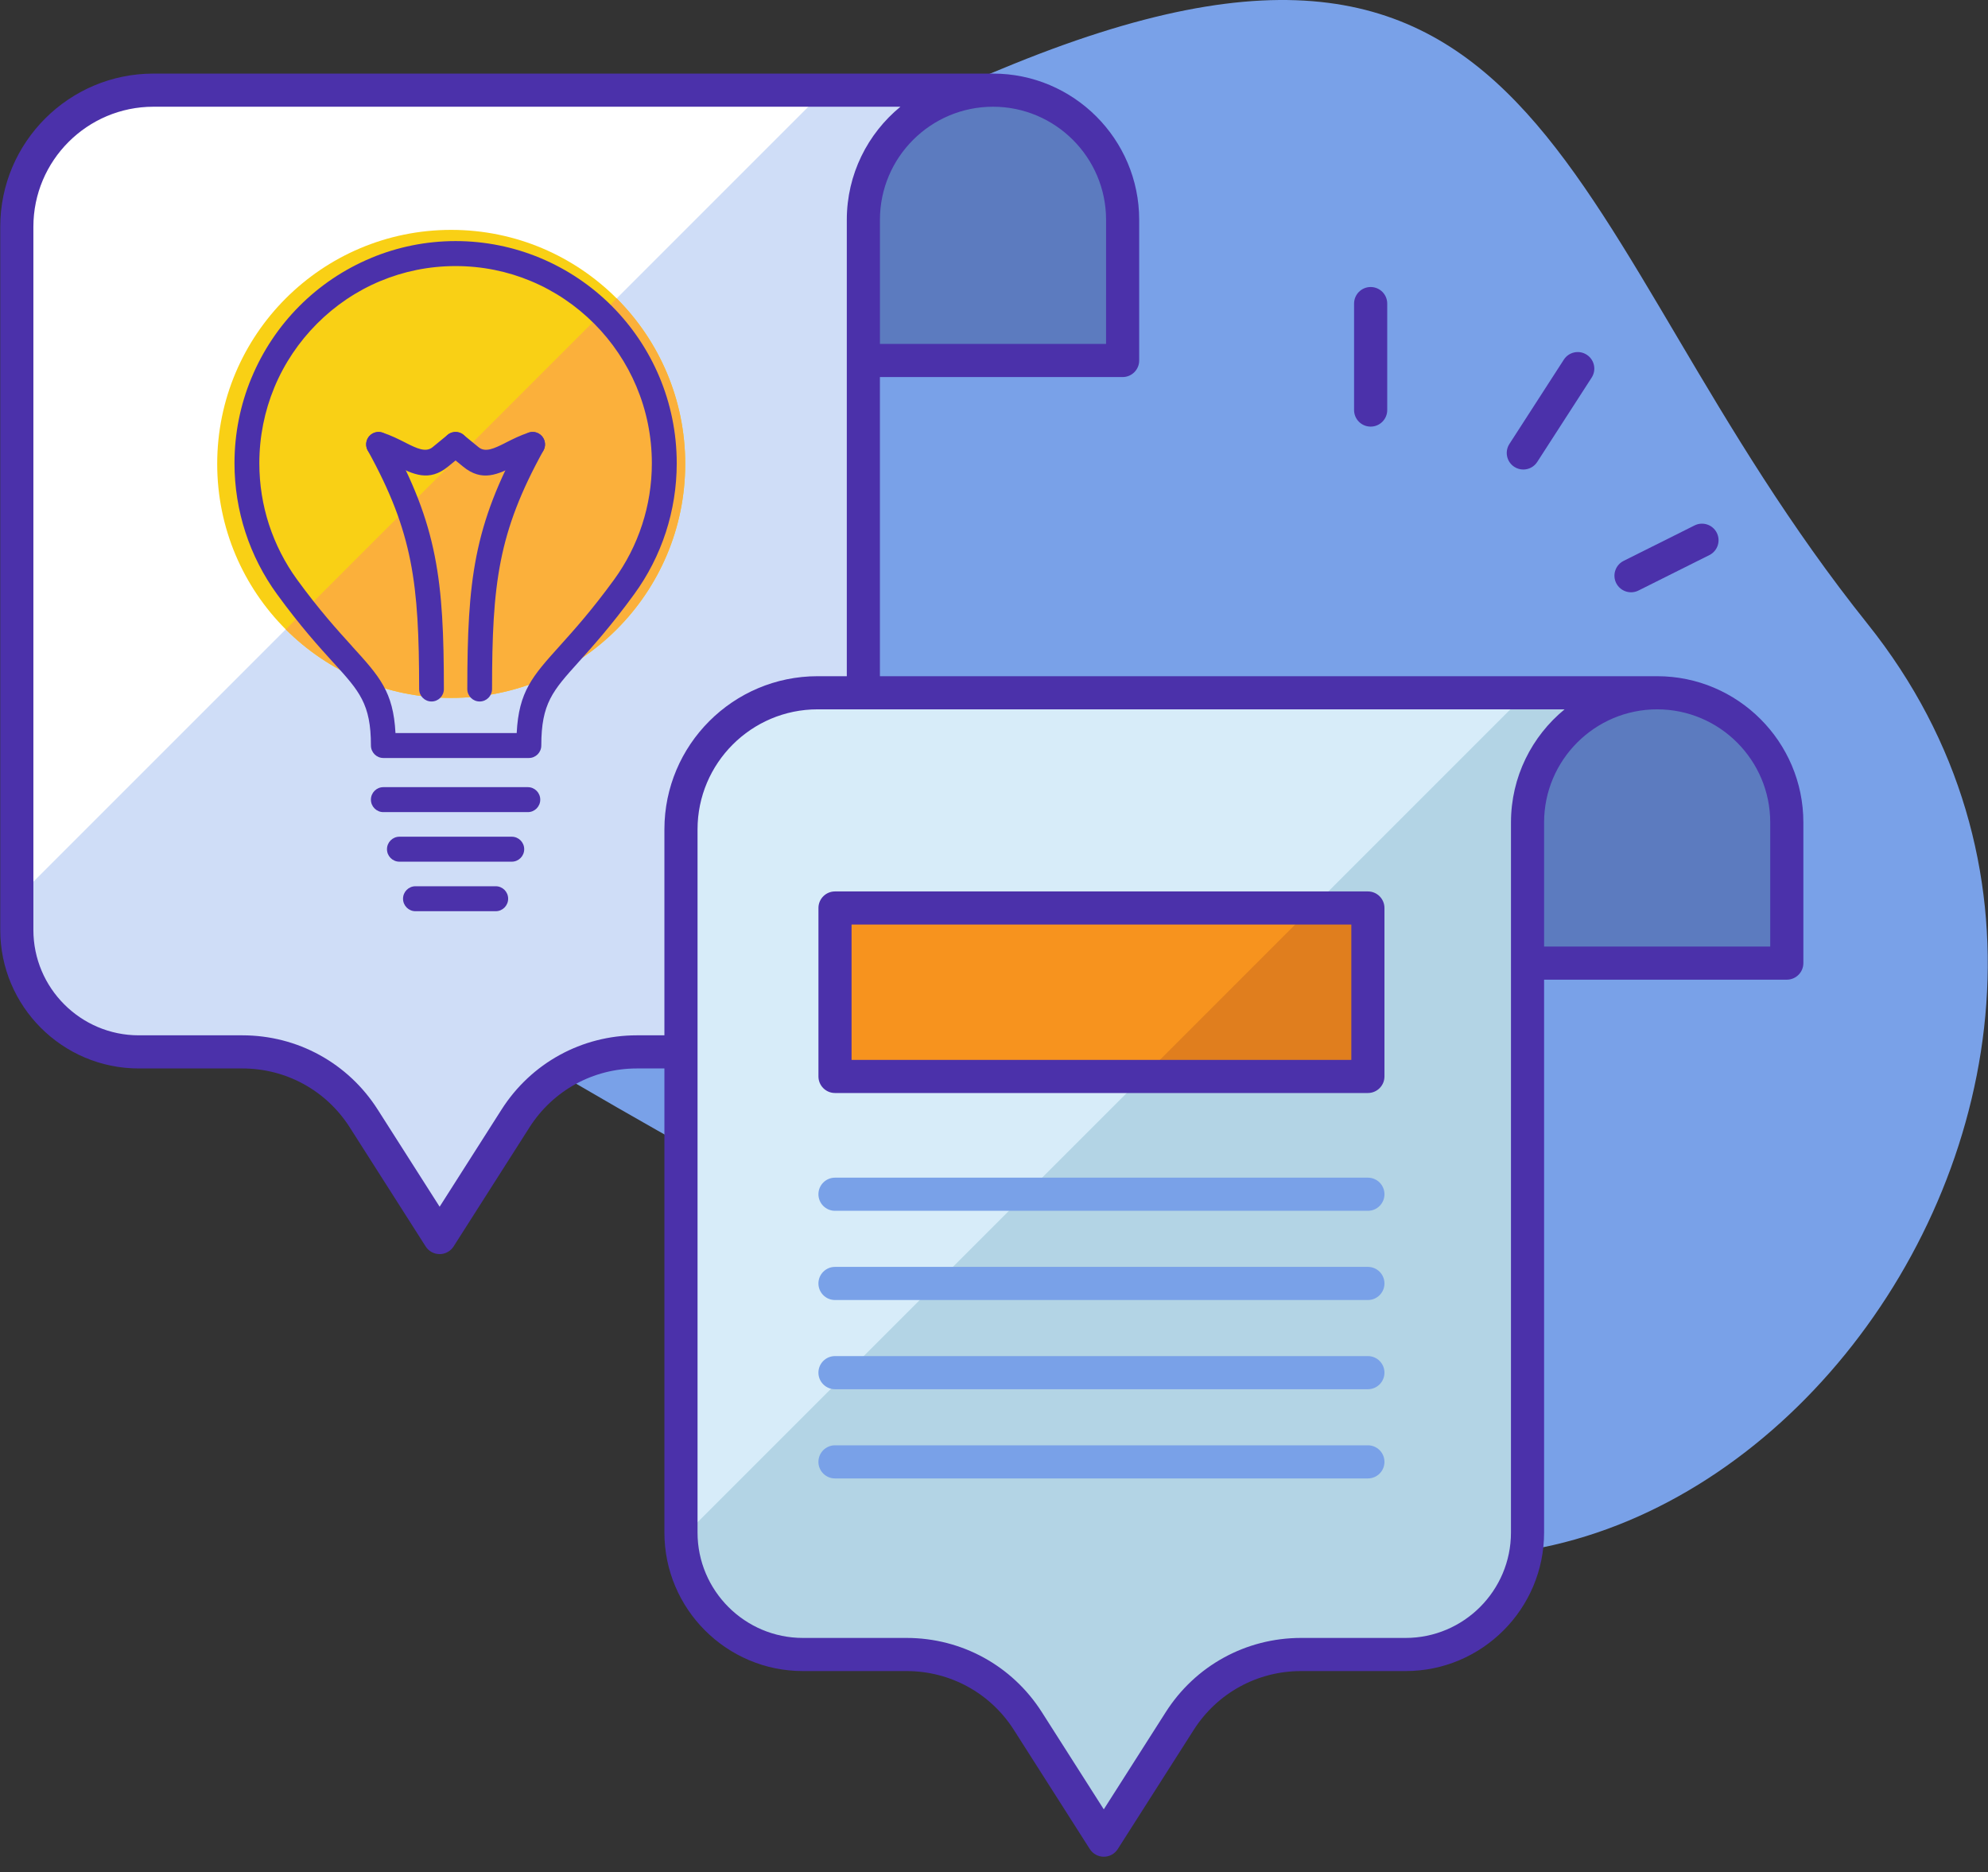 <?xml version="1.0" encoding="UTF-8"?>
<svg width="120px" height="113px" viewBox="0 0 120 113" version="1.1" xmlns="http://www.w3.org/2000/svg" xmlns:xlink="http://www.w3.org/1999/xlink">
    <rect x="0" y="0" width="120" height="113" fill="#333333" stroke="none"/>
    <!-- Generator: Sketch 52.5 (67469) - http://www.bohemiancoding.com/sketch -->
    <title>Group 5</title>
    <desc>Created with Sketch.</desc>
    <g id="V3" stroke="none" stroke-width="1" fill="none" fill-rule="evenodd">
        <g id="-1440---Desktop---Home---V2" transform="translate(-1045, -4247)">
            <g id="Slide-6" transform="translate(0, 3915)">
                <g id="Group-8" transform="translate(180, 162)">
                    <g id="Content-Copy-3" transform="translate(750, 110)">
                        <g id="Group-5" transform="translate(115, 60)">
                            <g id="576993">
                                <path d="M112.735,37.662 C135.386,65.983 100.345,110.197 71.075,87.8 C43.361,66.595 10.594,59.269 9.539,36.361 C8.073,4.518 30.568,16.602 60.433,4.17 C94.109,-9.849 93.854,14.056 112.735,37.662 Z" id="Path" fill="#79A1E8"></path>
                                <path d="M59.94,5.442 C64.261,5.442 67.764,8.945 67.764,13.267 L67.764,21.759 L46.898,21.759 L46.898,5.442 L59.94,5.442" id="Path" fill="#5C7BBF"></path>
                                <path d="M1.014,13.688 C1.014,9.134 4.706,5.442 9.26,5.442 L59.939,5.442 C55.618,5.442 52.114,8.945 52.114,13.267 L52.114,56.129 C52.114,60.195 48.819,63.491 44.753,63.491 L38.442,63.491 C35.475,63.491 32.714,65.005 31.119,67.507 L26.537,74.697 L21.953,67.507 C20.359,65.005 17.598,63.491 14.631,63.491 L8.376,63.491 C4.31,63.491 1.014,60.195 1.014,56.129 L1.014,13.688 Z" id="Path" fill="#FFFFFF"></path>
                                <path d="M59.94,5.442 L49.794,5.442 L1.014,54.221 L1.014,56.129 C1.014,60.195 4.311,63.491 8.376,63.491 L14.631,63.491 C17.598,63.491 20.359,65.005 21.954,67.507 L26.537,74.697 L31.12,67.507 C32.714,65.005 35.476,63.491 38.442,63.491 L44.753,63.491 C48.819,63.491 52.115,60.195 52.115,56.129 L52.115,13.267 C52.114,8.945 55.618,5.442 59.94,5.442 Z" id="Path" fill="#CFDDF7"></path>
                                <path d="M59.94,4.442 L9.261,4.442 C4.162,4.442 0.015,8.59 0.015,13.688 L0.015,56.129 C0.015,60.74 3.765,64.491 8.376,64.491 L14.631,64.491 C17.27,64.491 19.692,65.819 21.11,68.044 L25.693,75.234 C25.877,75.522 26.195,75.697 26.537,75.697 C26.878,75.697 27.196,75.523 27.38,75.234 L31.963,68.044 C33.381,65.819 35.803,64.491 38.442,64.491 L44.753,64.491 C49.364,64.491 53.114,60.74 53.114,56.129 L53.114,22.759 L67.764,22.759 C68.316,22.759 68.764,22.311 68.764,21.759 L68.764,13.267 C68.764,8.401 64.806,4.442 59.94,4.442 Z M44.753,62.491 L38.442,62.491 C35.117,62.491 32.064,64.165 30.276,66.969 L26.537,72.837 L22.797,66.969 C21.009,64.165 17.956,62.491 14.631,62.491 L8.376,62.491 C4.869,62.491 2.015,59.637 2.015,56.129 L2.015,13.688 C2.015,9.693 5.265,6.442 9.261,6.442 L54.351,6.442 C52.377,8.062 51.115,10.52 51.115,13.267 L51.115,56.129 C51.115,59.637 48.261,62.491 44.753,62.491 Z M66.764,20.759 L53.115,20.759 L53.115,13.267 C53.115,9.504 56.176,6.442 59.94,6.442 C63.703,6.442 66.765,9.504 66.765,13.267 L66.764,20.759 Z" id="Shape" fill="#4B31AA" fill-rule="nonzero"></path>
                                <circle id="Oval" fill="#F9D015" cx="27.236" cy="28" r="14.125"></circle>
                                <path d="M17.248,37.988 C19.804,40.544 23.335,42.125 27.236,42.125 C35.037,42.125 41.361,35.801 41.361,28 C41.361,24.099 39.78,20.568 37.224,18.012 L17.248,37.988 Z" id="Path" fill="#FBB03B"></path>
                                <g id="Group" transform="translate(86.25, 41)" fill="#5C7BBF">
                                    <path d="M13.78,0.815 C18.102,0.815 21.605,4.319 21.605,8.64 L21.605,17.132 L0.739,17.132 L0.739,0.815 L13.78,0.815" id="Path"></path>
                                </g>
                                <path d="M41.105,50.061 C41.105,45.507 44.797,41.815 49.351,41.815 L100.03,41.815 C95.709,41.815 92.205,45.318 92.205,49.64 L92.205,92.502 C92.205,96.568 88.909,99.864 84.844,99.864 L78.533,99.864 C75.566,99.864 72.805,101.379 71.21,103.88 L66.627,111.07 L62.044,103.88 C60.45,101.379 57.688,99.864 54.722,99.864 L48.467,99.864 C44.401,99.864 41.105,96.568 41.105,92.502 L41.105,50.061 Z" id="Path" fill="#D7ECF9"></path>
                                <path d="M100.03,41.815 L92.17,41.815 L41.114,92.871 C41.306,96.766 44.525,99.864 48.467,99.864 L54.721,99.864 C57.688,99.864 60.45,101.379 62.044,103.88 L66.627,111.07 L71.21,103.88 C72.805,101.379 75.566,99.864 78.532,99.864 L84.843,99.864 C88.909,99.864 92.205,96.568 92.205,92.502 L92.205,49.64 C92.205,45.319 95.709,41.815 100.03,41.815 Z" id="Path" fill="#B3D4E5"></path>
                                <path d="M100.03,40.815 L49.351,40.815 C44.252,40.815 40.105,44.963 40.105,50.061 L40.105,92.502 C40.105,97.113 43.856,100.864 48.467,100.864 L54.721,100.864 C57.361,100.864 59.782,102.192 61.201,104.418 L65.784,111.608 C65.967,111.895 66.285,112.07 66.627,112.07 C66.969,112.07 67.287,111.896 67.47,111.608 L72.053,104.418 C73.472,102.192 75.894,100.864 78.533,100.864 L84.844,100.864 C89.454,100.864 93.205,97.113 93.205,92.502 L93.205,59.132 L107.855,59.132 C108.407,59.132 108.855,58.684 108.855,58.132 L108.855,49.64 C108.855,44.774 104.896,40.815 100.03,40.815 Z M91.205,92.502 C91.205,96.01 88.352,98.864 84.844,98.864 L78.533,98.864 C75.207,98.864 72.154,100.538 70.367,103.343 L66.627,109.21 L62.888,103.343 C61.1,100.538 58.047,98.864 54.722,98.864 L48.467,98.864 C44.959,98.864 42.105,96.01 42.105,92.502 L42.105,50.061 C42.105,46.066 45.356,42.815 49.351,42.815 L94.442,42.815 C92.467,44.435 91.206,46.893 91.206,49.64 L91.205,92.502 Z M106.855,57.132 L93.205,57.132 L93.205,49.64 C93.205,45.877 96.267,42.815 100.03,42.815 C103.793,42.815 106.855,45.877 106.855,49.64 L106.855,57.132 Z" id="Shape" fill="#4B31AA" fill-rule="nonzero"></path>
                                <rect id="Rectangle" fill="#F7931E" x="50.402" y="54.806" width="32.167" height="10.166"></rect>
                                <polygon id="Path" fill="#E07E1E" points="69.013 64.973 82.569 64.973 82.569 54.806 79.179 54.806"></polygon>
                                <path d="M82.569,65.973 L50.403,65.973 C49.85,65.973 49.403,65.525 49.403,64.973 L49.403,54.806 C49.403,54.254 49.85,53.806 50.403,53.806 L82.569,53.806 C83.121,53.806 83.569,54.254 83.569,54.806 L83.569,64.973 C83.569,65.525 83.121,65.973 82.569,65.973 Z M51.402,63.973 L81.569,63.973 L81.569,55.806 L51.402,55.806 L51.402,63.973 Z" id="Shape" fill="#4B31AA" fill-rule="nonzero"></path>
                                <g id="Group" transform="translate(49.25, 71)" fill="#79A1E8">
                                    <path d="M33.319,2.083 L1.153,2.083 C0.6,2.083 0.152,1.635 0.152,1.083 C0.152,0.531 0.6,0.083 1.153,0.083 L33.319,0.083 C33.871,0.083 34.319,0.531 34.319,1.083 C34.319,1.635 33.871,2.083 33.319,2.083 Z" id="Path"></path>
                                    <path d="M33.319,7.468 L1.153,7.468 C0.6,7.468 0.152,7.02 0.152,6.468 C0.152,5.916 0.6,5.468 1.153,5.468 L33.319,5.468 C33.871,5.468 34.319,5.916 34.319,6.468 C34.319,7.02 33.871,7.468 33.319,7.468 Z" id="Path"></path>
                                    <path d="M33.319,12.852 L1.153,12.852 C0.6,12.852 0.152,12.405 0.152,11.852 C0.152,11.3 0.6,10.852 1.153,10.852 L33.319,10.852 C33.871,10.852 34.319,11.3 34.319,11.852 C34.319,12.405 33.871,12.852 33.319,12.852 Z" id="Path"></path>
                                    <path d="M33.319,18.237 L1.153,18.237 C0.6,18.237 0.152,17.79 0.152,17.237 C0.152,16.685 0.6,16.237 1.153,16.237 L33.319,16.237 C33.871,16.237 34.319,16.685 34.319,17.237 C34.319,17.79 33.871,18.237 33.319,18.237 Z" id="Path"></path>
                                </g>
                                <g id="Group" transform="translate(81.5, 17.25)" fill="#4B31AA">
                                    <path d="M1.236,8.5 C0.683,8.5 0.235,8.052 0.235,7.5 L0.235,1.074 C0.235,0.522 0.683,0.074 1.236,0.074 C1.788,0.074 2.236,0.522 2.236,1.074 L2.236,7.5 C2.236,8.052 1.788,8.5 1.236,8.5 Z" id="Path"></path>
                                    <path d="M10.45,11.09 C10.264,11.09 10.076,11.038 9.909,10.93 C9.445,10.63 9.311,10.011 9.611,9.547 L12.896,4.458 C13.195,3.994 13.814,3.86 14.278,4.16 C14.742,4.459 14.876,5.078 14.576,5.542 L11.291,10.632 C11.1,10.928 10.778,11.09 10.45,11.09 Z" id="Path"></path>
                                    <path d="M16.953,18.5 C16.586,18.5 16.233,18.297 16.057,17.947 C15.81,17.453 16.011,16.852 16.505,16.605 L20.788,14.464 C21.282,14.217 21.883,14.417 22.13,14.911 C22.377,15.405 22.177,16.006 21.683,16.253 L17.399,18.395 C17.256,18.466 17.103,18.5 16.953,18.5 Z" id="Path"></path>
                                </g>
                            </g>
                            <g id="flaticon1549281509-svg" transform="translate(13, 14)" fill="#4B31AA">
                                <path d="M10.14,35.019 C9.726,35.019 9.389,34.682 9.389,34.266 C9.389,33.849 9.725,33.512 10.14,33.512 L18.861,33.512 C19.275,33.512 19.611,33.849 19.611,34.266 C19.611,34.682 19.275,35.019 18.861,35.019 L10.14,35.019 Z" id="Path"></path>
                                <path d="M11.109,38.01 C10.695,38.01 10.359,37.673 10.359,37.257 C10.359,36.841 10.697,36.503 11.109,36.503 L17.892,36.503 C18.306,36.503 18.642,36.841 18.642,37.257 C18.642,37.673 18.306,38.01 17.892,38.01 L11.109,38.01 Z" id="Path"></path>
                                <path d="M13.794,27.591 C13.794,28.005 13.46,28.341 13.047,28.341 C12.635,28.341 12.3,28.005 12.3,27.591 C12.297,24.418 12.206,22.047 11.77,19.852 C11.339,17.682 10.567,15.67 9.197,13.189 C8.996,12.827 9.126,12.37 9.486,12.169 C9.847,11.968 10.301,12.098 10.503,12.459 C11.958,15.094 12.782,17.239 13.241,19.558 C13.696,21.847 13.791,24.306 13.794,27.591 Z" id="Path"></path>
                                <path d="M16.701,27.591 C16.701,28.005 16.367,28.341 15.954,28.341 C15.542,28.341 15.207,28.005 15.207,27.591 C15.21,24.306 15.306,21.849 15.76,19.558 C16.22,17.239 17.044,15.094 18.498,12.459 C18.699,12.097 19.155,11.966 19.514,12.169 C19.875,12.37 20.003,12.828 19.804,13.189 C18.433,15.67 17.661,17.683 17.23,19.852 C16.795,22.047 16.703,24.418 16.701,27.591 Z" id="Path"></path>
                                <path d="M9.622,13.54 C9.228,13.414 9.012,12.99 9.137,12.594 C9.264,12.199 9.684,11.982 10.078,12.107 C10.6,12.277 11.052,12.505 11.469,12.715 L11.509,12.737 C12.161,13.067 12.704,13.324 13.107,12.995 L14.029,12.239 C14.349,11.979 14.821,12.027 15.081,12.349 C15.34,12.671 15.291,13.145 14.971,13.406 L14.049,14.161 C12.9,15.1 11.961,14.643 10.83,14.073 L10.795,14.058 C10.43,13.872 10.033,13.673 9.622,13.54 Z" id="Path"></path>
                                <path d="M18.924,12.107 C19.317,11.98 19.739,12.199 19.864,12.594 C19.991,12.99 19.774,13.414 19.38,13.54 C18.969,13.673 18.572,13.874 18.205,14.059 L18.17,14.075 C17.04,14.645 16.1,15.103 14.951,14.163 L14.029,13.408 C13.709,13.147 13.66,12.673 13.92,12.351 C14.179,12.029 14.651,11.98 14.971,12.241 L15.893,12.996 C16.297,13.326 16.837,13.067 17.491,12.739 L17.531,12.717 C17.95,12.505 18.402,12.277 18.924,12.107 Z" id="Path"></path>
                                <path d="M23.939,4.48 C26.353,6.906 27.849,10.259 27.849,13.962 C27.849,15.41 27.618,16.809 27.193,18.12 C26.753,19.475 26.102,20.739 25.281,21.866 C23.904,23.758 22.787,25 21.92,25.966 C20.358,27.701 19.674,28.461 19.674,30.998 C19.674,31.414 19.338,31.752 18.924,31.752 L18.905,31.752 L14.534,31.752 L10.142,31.752 C9.728,31.752 9.39,31.414 9.39,30.998 C9.39,28.486 8.692,27.718 7.141,26.011 L7.14,26.01 L7.138,26.011 C6.262,25.047 5.133,23.805 3.722,21.866 C2.901,20.739 2.25,19.473 1.811,18.118 C1.386,16.809 1.154,15.408 1.154,13.962 C1.154,12.15 1.515,10.417 2.169,8.834 L2.183,8.804 C2.861,7.171 3.849,5.701 5.066,4.48 C6.291,3.249 7.762,2.253 9.4,1.572 L9.4,1.57 C10.975,0.914 12.7,0.551 14.504,0.551 C16.304,0.551 18.028,0.914 19.605,1.57 C21.24,2.252 22.713,3.249 23.939,4.48 Z M26.347,13.962 C26.347,10.676 25.02,7.7 22.878,5.546 C21.782,4.445 20.477,3.56 19.033,2.96 C17.642,2.38 16.111,2.06 14.501,2.06 C12.893,2.06 11.361,2.38 9.972,2.96 L9.972,2.958 L9.969,2.96 C8.524,3.56 7.221,4.445 6.126,5.546 C5.041,6.635 4.164,7.936 3.566,9.371 L3.55,9.411 C2.975,10.807 2.654,12.346 2.654,13.962 C2.654,15.252 2.859,16.496 3.234,17.653 C3.627,18.857 4.203,19.979 4.928,20.977 C6.283,22.839 7.387,24.053 8.245,24.998 L8.243,25 C9.912,26.832 10.742,27.749 10.872,30.246 L14.53,30.246 L18.189,30.246 C18.317,27.732 19.131,26.824 20.808,24.962 C21.646,24.031 22.723,22.833 24.072,20.98 C24.797,19.983 25.373,18.862 25.764,17.658 C26.142,16.496 26.347,15.254 26.347,13.962 Z" id="Shape" fill-rule="nonzero"></path>
                                <path d="M12.078,41 C11.664,41 11.328,40.662 11.328,40.246 C11.328,39.83 11.664,39.493 12.078,39.493 L16.923,39.493 C17.337,39.493 17.673,39.83 17.673,40.246 C17.673,40.662 17.337,41 16.923,41 L12.078,41 Z" id="Path"></path>
                            </g>
                        </g>
                    </g>
                </g>
            </g>
        </g>
    </g>
</svg>